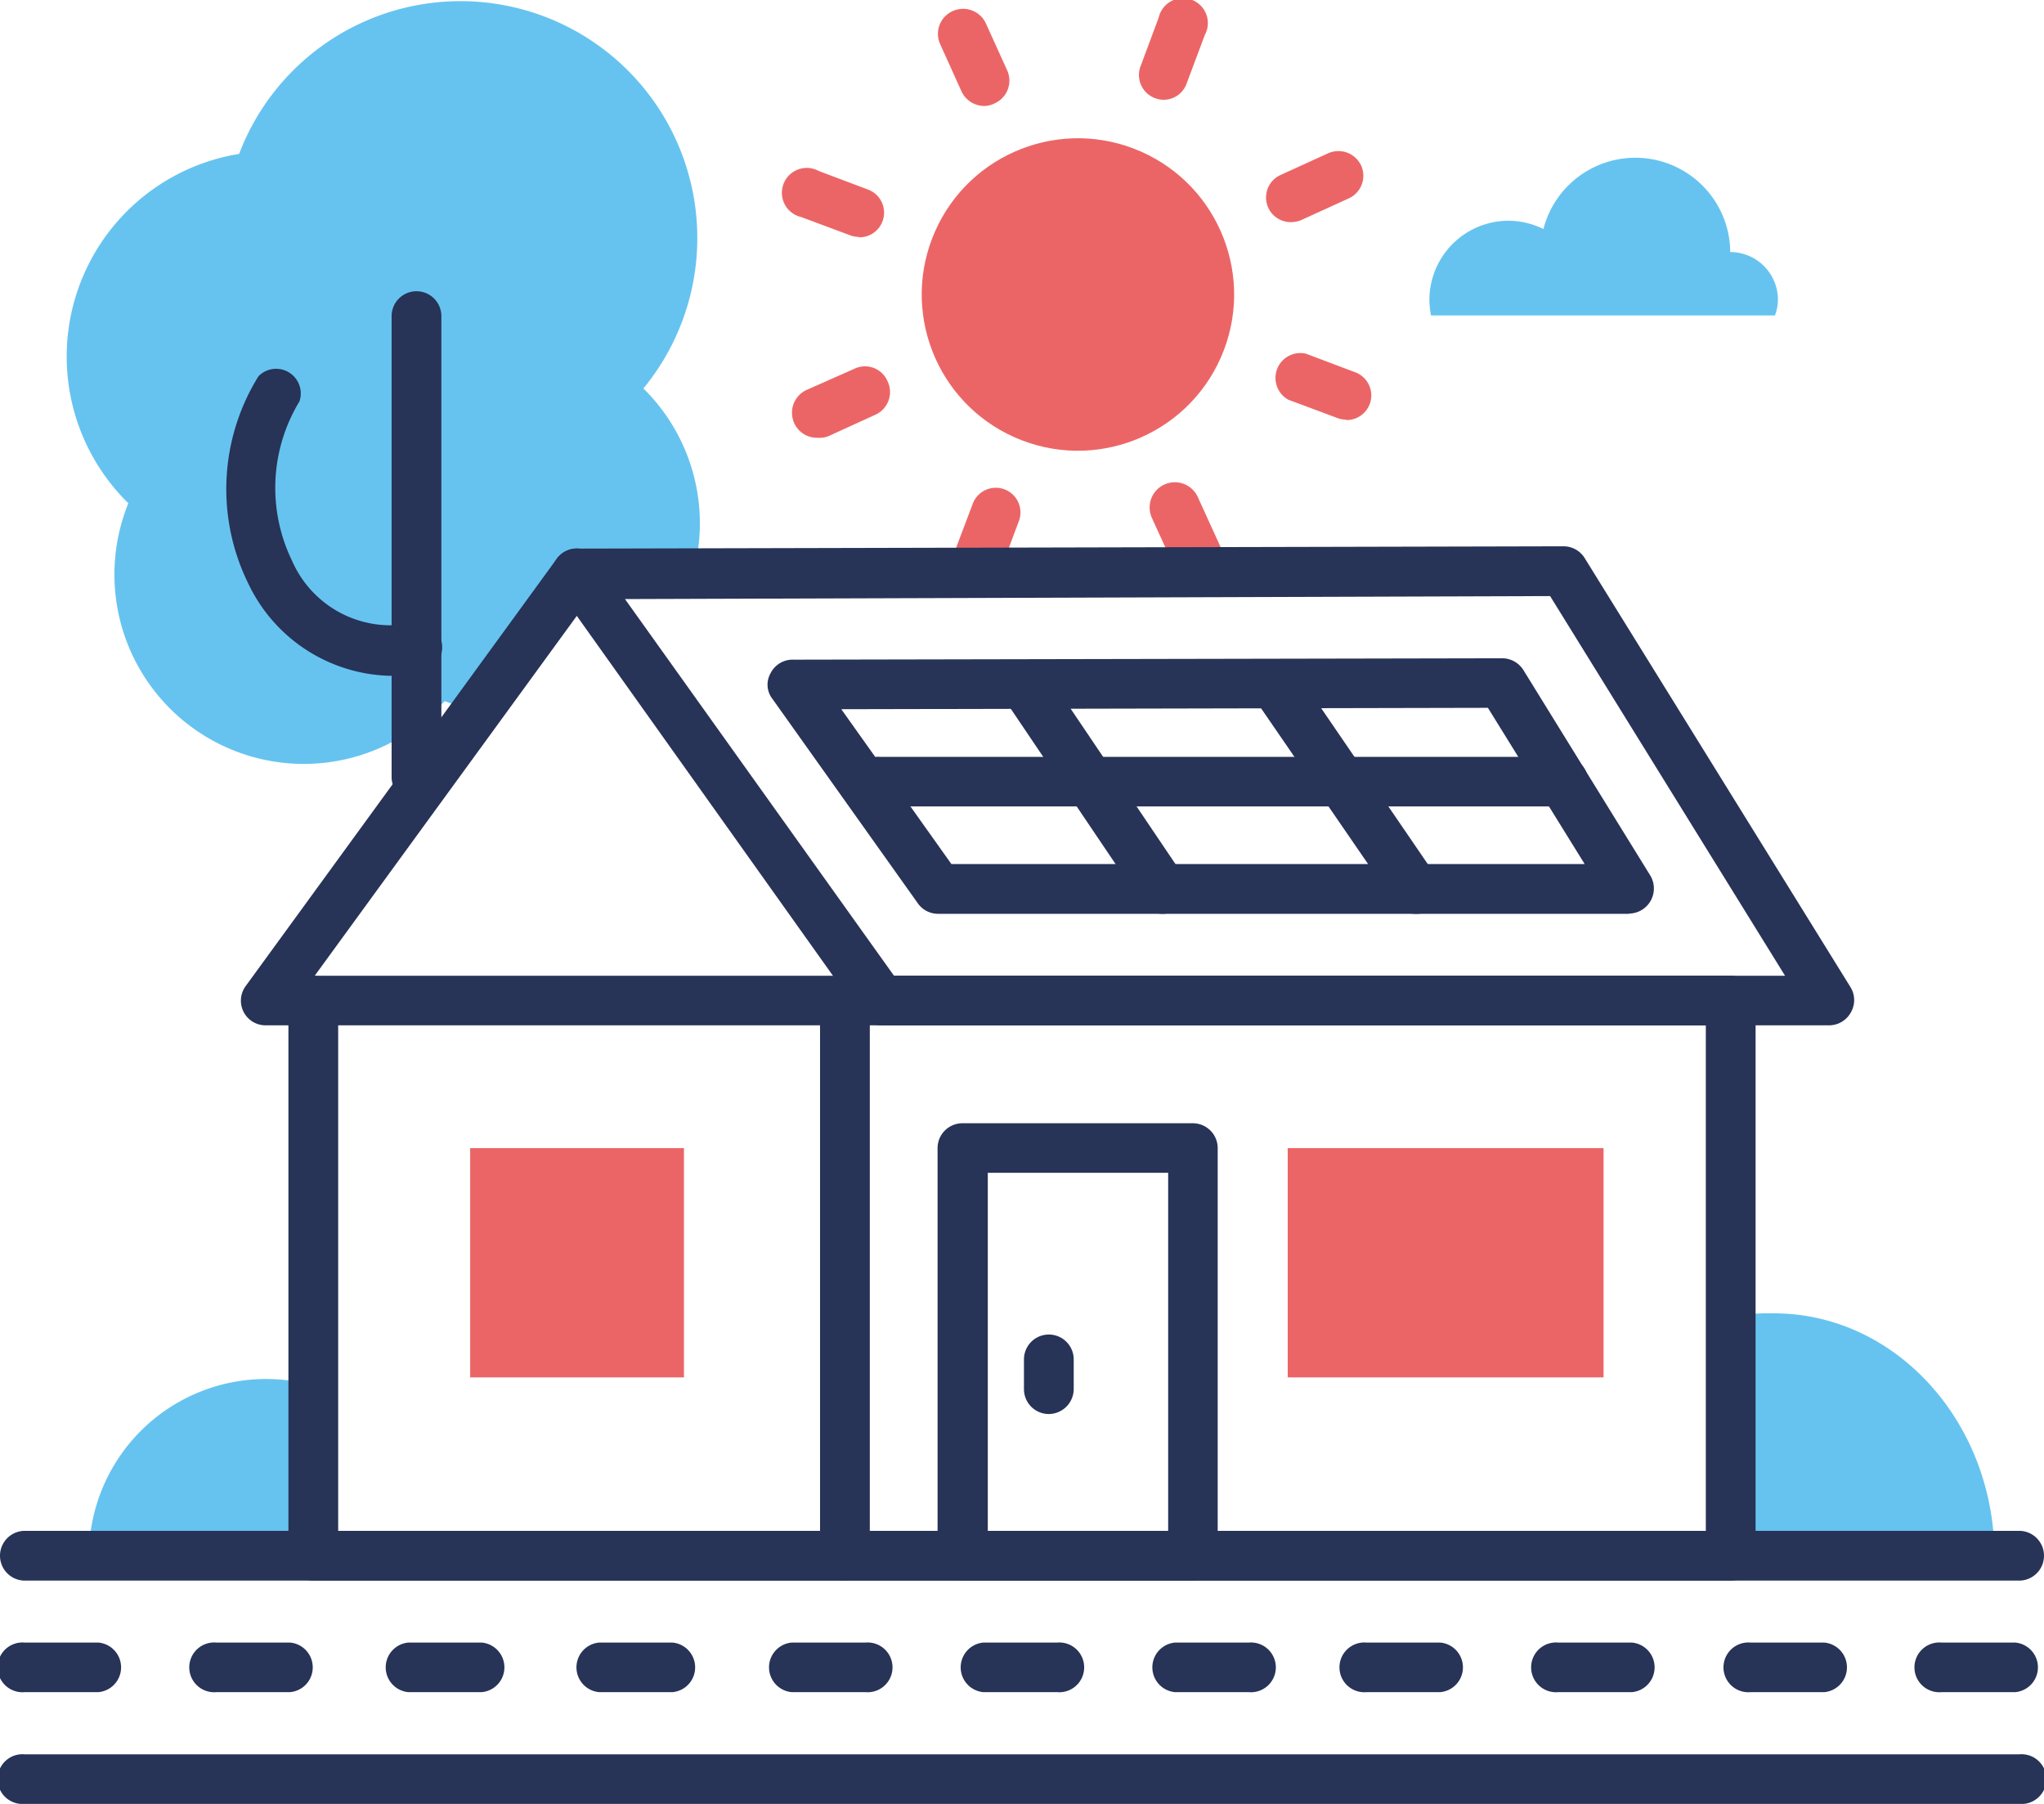 <svg xmlns="http://www.w3.org/2000/svg" viewBox="0 0 88.73 78.29"><defs><style>.cls-1{fill:#66c3f0;}.cls-2{fill:#ec6566;}.cls-3{fill:#273357;}</style></defs><title>Recurso 2</title><g id="Capa_2" data-name="Capa 2"><g id="Ilustraciones"><path class="cls-1" d="M13.06,60a7.69,7.69,0,0,0-9.2,7.53s0,0,0,0h9.19Z"/><path class="cls-1" d="M75.13,57.16A8.42,8.42,0,0,1,77,57c5.29,0,9.58,4.72,9.58,10.55v.06H75.13Z"/><circle class="cls-2" cx="46.79" cy="12.77" r="6.78" transform="translate(16.24 50.45) rotate(-66.22)"/><path class="cls-2" d="M50.52,4.33a1,1,0,0,1-.38-.07,1.07,1.07,0,0,1-.63-1.38L50.3.76a1.08,1.08,0,1,1,2,.76l-.79,2.11A1.06,1.06,0,0,1,50.52,4.33Z"/><path class="cls-2" d="M42.74,4.6a1.1,1.1,0,0,1-1-.63l-.93-2.06A1.08,1.08,0,0,1,41.36.48,1.09,1.09,0,0,1,42.79,1l.93,2.05a1.08,1.08,0,0,1-.53,1.43A1,1,0,0,1,42.74,4.6Z"/><path class="cls-2" d="M37.28,10.28a1,1,0,0,1-.38-.07l-2.12-.79a1.08,1.08,0,1,1,.76-2l2.12.8a1.07,1.07,0,0,1-.38,2.08Z"/><path class="cls-2" d="M35.48,19a1.08,1.08,0,0,1-1-.63A1.09,1.09,0,0,1,35,16.93L37.1,16a1.06,1.06,0,0,1,1.42.53A1.08,1.08,0,0,1,38,18l-2.06.94A1.17,1.17,0,0,1,35.48,19Z"/><path class="cls-2" d="M42.43,25.48a1.31,1.31,0,0,1-.38-.06A1.08,1.08,0,0,1,41.42,24l.8-2.12a1.07,1.07,0,1,1,2,.76l-.79,2.11A1.06,1.06,0,0,1,42.43,25.48Z"/><path class="cls-2" d="M51.94,25.16a1.07,1.07,0,0,1-1-.63L50,22.47a1.08,1.08,0,0,1,2-.89l.94,2.06a1.08,1.08,0,0,1-.54,1.42A1,1,0,0,1,51.94,25.16Z"/><path class="cls-2" d="M58.43,18.21a1,1,0,0,1-.38-.07l-2.12-.79a1.08,1.08,0,0,1,.76-2l2.12.8a1.07,1.07,0,0,1-.38,2.08Z"/><path class="cls-2" d="M56.05,9.64a1.07,1.07,0,0,1-.45-2.05l2.06-.94a1.09,1.09,0,0,1,1.43.54,1.08,1.08,0,0,1-.54,1.42l-2.06.94A1.12,1.12,0,0,1,56.05,9.64Z"/><path class="cls-3" d="M51.78,68.6h-10a1.08,1.08,0,0,1-1.08-1.08V49.83a1.08,1.08,0,0,1,1.08-1.08h10a1.08,1.08,0,0,1,1.08,1.08V67.52A1.08,1.08,0,0,1,51.78,68.6Zm-8.9-2.16h7.83V50.9H42.88Z"/><path class="cls-1" d="M21.41,29.92c.28-.33.59-.64.9-1a10,10,0,0,1,1.39-1.81,1.45,1.45,0,0,1,.11-.29A3.16,3.16,0,0,1,25,25.57l.47-.51a1.52,1.52,0,0,1,1.06-.47,1.5,1.5,0,0,1,.89-.16c.77.09,1.54.14,2.31.24a2.34,2.34,0,0,1,.38.09h0c0-.08.05-.16.07-.24a8.21,8.21,0,0,0-2.25-7.66A10.28,10.28,0,1,0,10.38,6.68,8.91,8.91,0,0,0,5.57,21.84a8.67,8.67,0,0,0-.4,1.28A8.22,8.22,0,0,0,19.3,30.43a8.6,8.6,0,0,0,1,.31c.22.05.44.08.65.11A1.85,1.85,0,0,1,21.41,29.92Z"/><path class="cls-3" d="M18.09,34.8A1.08,1.08,0,0,1,17,33.72v-20a1.08,1.08,0,0,1,2.16,0v20A1.08,1.08,0,0,1,18.09,34.8Z"/><path class="cls-3" d="M16.9,29.33a7,7,0,0,1-6.12-4,9.28,9.28,0,0,1,.44-9A1.07,1.07,0,0,1,13,17.42a7.23,7.23,0,0,0-.33,6.9,4.67,4.67,0,0,0,5.14,2.74,1.08,1.08,0,1,1,.49,2.1A6.28,6.28,0,0,1,16.9,29.33Z"/><path class="cls-1" d="M77.05,13.69a1.93,1.93,0,0,0,.13-.69,2.07,2.07,0,0,0-2.07-2.06,4.12,4.12,0,0,0-8.11-1,3.5,3.5,0,0,0-1.51-.36A3.44,3.44,0,0,0,62.05,13a3.84,3.84,0,0,0,.07.69Z"/><path class="cls-3" d="M87.65,68.6H1.08a1.08,1.08,0,0,1,0-2.16H87.65a1.08,1.08,0,0,1,0,2.16Z"/><path class="cls-3" d="M87.65,78.29H1.08a1.08,1.08,0,1,1,0-2.15H87.65a1.08,1.08,0,1,1,0,2.15Z"/><path class="cls-3" d="M75.13,68.6H36.68a1.08,1.08,0,0,1-1.08-1.08V43.43a1.08,1.08,0,0,1,1.08-1.08H75.13a1.08,1.08,0,0,1,1.08,1.08V67.52A1.08,1.08,0,0,1,75.13,68.6ZM37.75,66.44h36.3V44.5H37.75Z"/><path class="cls-3" d="M79.42,44.5H38.25a1.07,1.07,0,0,1-.88-.45L24.17,25.51a1.07,1.07,0,0,1,.87-1.7l42.84-.1h0a1.08,1.08,0,0,1,.91.51L80.34,42.86a1.07,1.07,0,0,1,0,1.09A1.08,1.08,0,0,1,79.42,44.5ZM38.81,42.35H77.49L67.29,25.87,27.13,26Z"/><path class="cls-3" d="M70.72,39.66h-30a1.07,1.07,0,0,1-.88-.46l-6.31-8.87a1,1,0,0,1-.08-1.11,1.07,1.07,0,0,1,1-.59l30.76-.06h0a1.09,1.09,0,0,1,.92.51L71.64,38a1.09,1.09,0,0,1-.92,1.65ZM41.3,37.5H68.79l-4.2-6.78-28.07.06Z"/><path class="cls-3" d="M50.46,39.66a1.09,1.09,0,0,1-.9-.48l-6-8.89a1.08,1.08,0,0,1,1.79-1.2l6,8.89a1.08,1.08,0,0,1-.29,1.49A1.06,1.06,0,0,1,50.46,39.66Z"/><path class="cls-3" d="M61.44,39.66a1.08,1.08,0,0,1-.89-.47L54.44,30.3a1.08,1.08,0,0,1,1.78-1.22L62.32,38a1.07,1.07,0,0,1-.28,1.5A1,1,0,0,1,61.44,39.66Z"/><path class="cls-3" d="M13.6,44.5H11.54a1.07,1.07,0,0,1-.87-1.71l13.5-18.54a1.08,1.08,0,1,1,1.75,1.27L13.66,42.35a1.08,1.08,0,0,1-.06,2.15Z"/><path class="cls-3" d="M36.68,68.6H13.6a1.08,1.08,0,0,1-1.08-1.08V43.43a1.08,1.08,0,0,1,1.08-1.08H36.68a1.07,1.07,0,0,1,1.07,1.08V67.52A1.08,1.08,0,0,1,36.68,68.6Zm-22-2.16H35.6V44.5H14.68Z"/><rect class="cls-2" x="55.9" y="49.83" width="13.71" height="9.95"/><rect class="cls-2" x="20.41" y="49.83" width="9.28" height="9.95"/><path class="cls-3" d="M45.53,61.37a1.08,1.08,0,0,1-1.08-1.08V59a1.08,1.08,0,1,1,2.16,0v1.3A1.09,1.09,0,0,1,45.53,61.37Z"/><path class="cls-3" d="M67.76,35H38.22a1.08,1.08,0,1,1,0-2.15H67.76a1.08,1.08,0,1,1,0,2.15Z"/><path class="cls-3" d="M87.49,73.44h-3.2a1.08,1.08,0,1,1,0-2.15h3.2a1.08,1.08,0,0,1,0,2.15Zm-8.32,0H76a1.08,1.08,0,1,1,0-2.15h3.2a1.08,1.08,0,0,1,0,2.15Zm-8.32,0h-3.2a1.08,1.08,0,1,1,0-2.15h3.2a1.08,1.08,0,0,1,0,2.15Zm-8.32,0h-3.2a1.08,1.08,0,1,1,0-2.15h3.2a1.08,1.08,0,0,1,0,2.15Zm-8.33,0H51a1.08,1.08,0,0,1,0-2.15h3.2a1.08,1.08,0,1,1,0,2.15Zm-8.32,0h-3.2a1.08,1.08,0,0,1,0-2.15h3.2a1.08,1.08,0,1,1,0,2.15Zm-8.32,0h-3.2a1.08,1.08,0,0,1,0-2.15h3.2a1.08,1.08,0,1,1,0,2.15Zm-8.32,0H26a1.08,1.08,0,0,1,0-2.15h3.2a1.08,1.08,0,0,1,0,2.15Zm-8.32,0h-3.2a1.08,1.08,0,0,1,0-2.15h3.2a1.08,1.08,0,0,1,0,2.15Zm-8.32,0H9.4a1.08,1.08,0,1,1,0-2.15h3.2a1.08,1.08,0,0,1,0,2.15Zm-8.32,0H1.08a1.08,1.08,0,1,1,0-2.15h3.2a1.08,1.08,0,0,1,0,2.15Z"/></g></g></svg>
